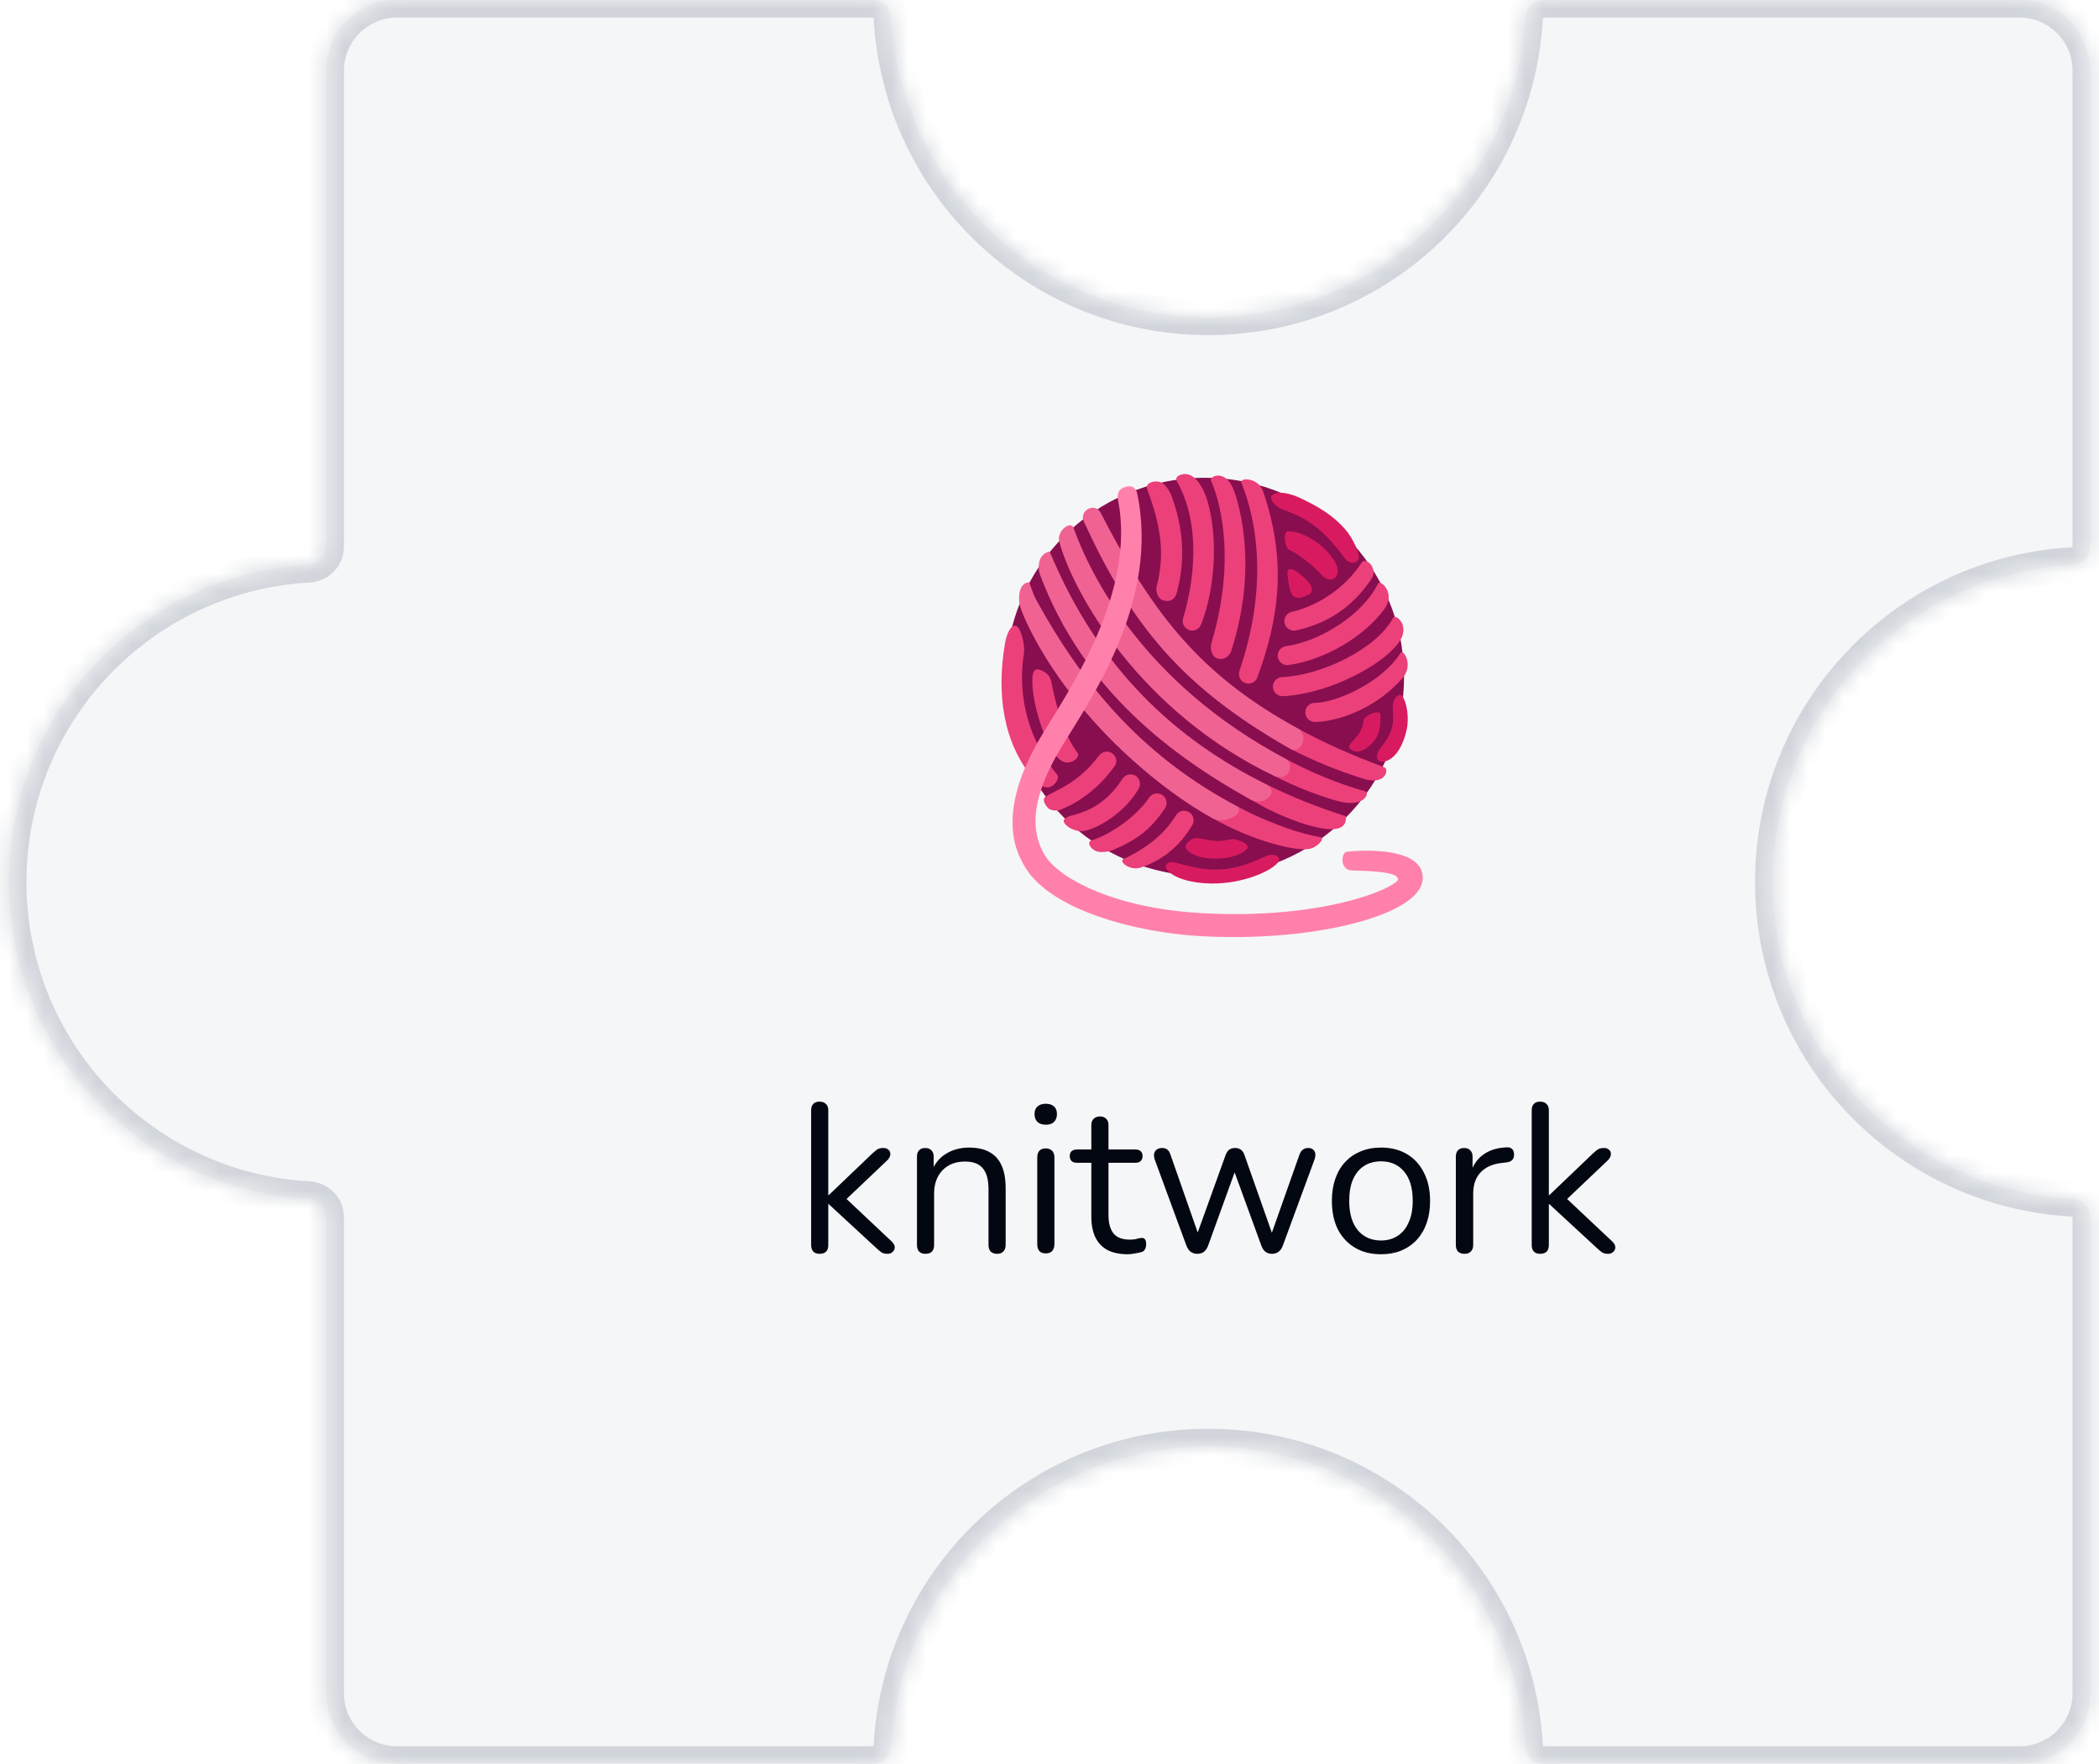 <svg width="119" height="100" viewBox="0 0 119 100" fill="none" xmlns="http://www.w3.org/2000/svg">
<mask id="path-1-inside-1_673_10138" fill="white">
<path fill-rule="evenodd" clip-rule="evenodd" d="M68.5 18C78.106 18 85.954 10.476 86.473 1C86.503 0.448 86.948 0 87.5 0L114.5 0C116.709 0 118.5 1.791 118.5 4L118.5 31C118.5 31.552 118.052 31.997 117.5 32.027C108.024 32.546 100.5 40.394 100.5 50C100.5 59.606 108.024 67.454 117.5 67.973C118.052 68.003 118.5 68.448 118.5 69L118.5 96C118.5 98.209 116.709 100 114.5 100L87.5 100C86.948 100 86.503 99.552 86.473 99C85.954 89.524 78.106 82 68.5 82C58.894 82 51.046 89.524 50.527 99C50.497 99.552 50.052 100 49.5 100L22.5 100C20.291 100 18.5 98.209 18.5 96L18.5 69C18.5 68.448 18.052 68.003 17.5 67.973C8.024 67.454 0.5 59.606 0.5 50C0.5 40.394 8.024 32.546 17.5 32.027C18.052 31.997 18.5 31.552 18.5 31L18.5 4C18.5 1.791 20.291 0 22.5 0L49.5 0C50.052 0 50.497 0.448 50.527 1C51.046 10.476 58.894 18 68.5 18Z"/>
</mask>
<path fill-rule="evenodd" clip-rule="evenodd" d="M68.5 18C78.106 18 85.954 10.476 86.473 1C86.503 0.448 86.948 0 87.5 0L114.5 0C116.709 0 118.5 1.791 118.5 4L118.5 31C118.5 31.552 118.052 31.997 117.5 32.027C108.024 32.546 100.5 40.394 100.5 50C100.5 59.606 108.024 67.454 117.5 67.973C118.052 68.003 118.5 68.448 118.5 69L118.5 96C118.5 98.209 116.709 100 114.5 100L87.5 100C86.948 100 86.503 99.552 86.473 99C85.954 89.524 78.106 82 68.5 82C58.894 82 51.046 89.524 50.527 99C50.497 99.552 50.052 100 49.5 100L22.5 100C20.291 100 18.5 98.209 18.5 96L18.5 69C18.5 68.448 18.052 68.003 17.5 67.973C8.024 67.454 0.5 59.606 0.5 50C0.5 40.394 8.024 32.546 17.5 32.027C18.052 31.997 18.5 31.552 18.5 31L18.5 4C18.5 1.791 20.291 0 22.5 0L49.5 0C50.052 0 50.497 0.448 50.527 1C51.046 10.476 58.894 18 68.5 18Z" fill="#D1D5DB" fill-opacity="0.2"/>
<path d="M114.5 0V1V0ZM114.5 100V101V100ZM18.5 96L17.5 96V96H18.5ZM18.5 4L17.5 4L17.5 4L18.5 4ZM50.527 1L51.526 0.945L50.527 1ZM17.5 32.027L17.445 31.029L17.5 32.027ZM18.5 31L17.5 31L18.5 31ZM18.5 69L17.5 69L18.5 69ZM17.5 67.973L17.445 68.971L17.5 67.973ZM87.5 0V1V0ZM50.527 99L49.529 98.945L50.527 99ZM117.5 67.973L117.555 66.974L117.5 67.973ZM87.5 100V99V100ZM86.473 99L87.471 98.945L86.473 99ZM117.5 32.027L117.555 33.026L117.5 32.027ZM85.474 0.945C84.984 9.894 77.572 17 68.5 17V19C78.64 19 86.924 11.058 87.471 1.055L85.474 0.945ZM114.5 -1L87.5 -1V1L114.5 1V-1ZM119.5 4C119.5 1.239 117.261 -1 114.5 -1V1C116.157 1 117.5 2.343 117.5 4H119.5ZM119.5 31L119.5 4H117.5L117.5 31H119.5ZM101.5 50C101.5 40.928 108.606 33.516 117.555 33.026L117.445 31.029C107.442 31.576 99.5 39.86 99.5 50H101.5ZM117.555 66.974C108.606 66.484 101.5 59.072 101.5 50H99.5C99.5 60.14 107.442 68.424 117.445 68.971L117.555 66.974ZM119.5 96L119.5 69H117.5L117.5 96H119.5ZM114.5 101C117.261 101 119.5 98.761 119.5 96H117.5C117.5 97.657 116.157 99 114.5 99V101ZM87.5 101L114.5 101V99L87.5 99V101ZM68.5 83C77.572 83 84.984 90.106 85.474 99.055L87.471 98.945C86.924 88.942 78.64 81 68.5 81V83ZM51.526 99.055C52.016 90.106 59.428 83 68.5 83V81C58.36 81 50.077 88.942 49.529 98.945L51.526 99.055ZM22.5 101L49.5 101V99L22.5 99L22.5 101ZM17.5 96C17.5 98.761 19.739 101 22.5 101L22.5 99C20.843 99 19.5 97.657 19.5 96H17.5ZM17.5 69L17.5 96L19.5 96L19.5 69L17.5 69ZM17.555 66.974C8.606 66.484 1.5 59.072 1.5 50H-0.5C-0.5 60.14 7.442 68.424 17.445 68.971L17.555 66.974ZM1.5 50C1.5 40.928 8.606 33.516 17.555 33.026L17.445 31.029C7.442 31.576 -0.5 39.86 -0.5 50H1.5ZM17.5 4L17.5 31L19.5 31L19.5 4L17.5 4ZM22.5 -1C19.739 -1 17.5 1.239 17.5 4L19.5 4C19.5 2.343 20.843 1 22.5 1V-1ZM49.5 -1L22.5 -1V1L49.5 1V-1ZM68.5 17C59.428 17 52.016 9.894 51.526 0.945L49.529 1.055C50.077 11.058 58.36 19 68.5 19V17ZM49.5 1C49.501 1 49.501 1 49.501 1C49.5 1 49.5 1 49.5 1C49.5 1 49.503 1.001 49.508 1.006C49.519 1.016 49.528 1.033 49.529 1.055L51.526 0.945C51.468 -0.101 50.618 -1 49.5 -1V1ZM17.555 33.026C18.601 32.968 19.5 32.118 19.5 31L17.5 31C17.5 31.001 17.5 31.001 17.5 31.001C17.5 31 17.5 31 17.5 31C17.5 31 17.499 31.003 17.494 31.008C17.484 31.019 17.467 31.028 17.445 31.029L17.555 33.026ZM19.5 69C19.5 67.882 18.601 67.031 17.555 66.974L17.445 68.971C17.467 68.972 17.484 68.981 17.494 68.992C17.499 68.997 17.5 69 17.5 69C17.5 69 17.5 69 17.5 68.999C17.5 68.999 17.5 68.999 17.5 69L19.5 69ZM87.471 1.055C87.472 1.033 87.481 1.016 87.492 1.006C87.497 1.001 87.5 1 87.5 1C87.5 1 87.5 1 87.499 1C87.499 1 87.499 1 87.5 1V-1C86.382 -1 85.531 -0.101 85.474 0.945L87.471 1.055ZM49.529 98.945C49.528 98.967 49.519 98.984 49.508 98.994C49.503 98.999 49.5 99 49.5 99C49.5 99 49.5 99 49.501 99C49.501 99 49.501 99 49.5 99V101C50.618 101 51.468 100.101 51.526 99.055L49.529 98.945ZM117.445 68.971C117.467 68.972 117.484 68.981 117.494 68.992C117.499 68.997 117.5 69 117.5 69C117.5 69 117.5 69 117.5 68.999C117.5 68.999 117.5 68.999 117.5 69H119.5C119.5 67.882 118.601 67.031 117.555 66.974L117.445 68.971ZM87.5 99C87.499 99 87.499 99 87.499 99C87.5 99 87.5 99 87.5 99C87.5 99 87.497 98.999 87.492 98.994C87.481 98.984 87.472 98.967 87.471 98.945L85.474 99.055C85.531 100.101 86.382 101 87.5 101V99ZM117.5 31C117.5 31.001 117.5 31.001 117.5 31.001C117.5 31 117.5 31 117.5 31C117.5 31 117.499 31.003 117.494 31.008C117.484 31.019 117.467 31.028 117.445 31.029L117.555 33.026C118.601 32.968 119.5 32.118 119.5 31H117.5Z" fill="#D1D5DB" mask="url(#path-1-inside-1_673_10138)"/>
<path d="M46.466 71.084C46.306 71.084 46.186 71.04 46.106 70.952C46.026 70.864 45.986 70.74 45.986 70.58V62.948C45.986 62.788 46.026 62.668 46.106 62.588C46.186 62.5 46.306 62.456 46.466 62.456C46.618 62.456 46.738 62.5 46.826 62.588C46.914 62.668 46.958 62.788 46.958 62.948V67.76H46.982L49.442 65.408C49.554 65.304 49.65 65.224 49.73 65.168C49.818 65.112 49.934 65.084 50.078 65.084C50.206 65.084 50.306 65.12 50.378 65.192C50.45 65.256 50.482 65.34 50.474 65.444C50.474 65.54 50.426 65.644 50.33 65.756L47.714 68.24V67.712L50.558 70.388C50.67 70.5 50.726 70.608 50.726 70.712C50.726 70.816 50.686 70.904 50.606 70.976C50.534 71.048 50.438 71.084 50.318 71.084C50.174 71.084 50.058 71.056 49.97 71C49.882 70.936 49.774 70.844 49.646 70.724L46.982 68.264H46.958V70.58C46.958 70.916 46.794 71.084 46.466 71.084ZM52.466 71.084C52.306 71.084 52.186 71.04 52.106 70.952C52.026 70.864 51.986 70.74 51.986 70.58V65.576C51.986 65.416 52.026 65.296 52.106 65.216C52.186 65.128 52.302 65.084 52.454 65.084C52.606 65.084 52.722 65.128 52.802 65.216C52.89 65.296 52.934 65.416 52.934 65.576V66.608L52.802 66.464C52.97 66 53.242 65.652 53.618 65.42C54.002 65.18 54.442 65.06 54.938 65.06C55.402 65.06 55.786 65.144 56.09 65.312C56.402 65.48 56.634 65.736 56.786 66.08C56.938 66.416 57.014 66.844 57.014 67.364V70.58C57.014 70.74 56.97 70.864 56.882 70.952C56.802 71.04 56.686 71.084 56.534 71.084C56.374 71.084 56.25 71.04 56.162 70.952C56.082 70.864 56.042 70.74 56.042 70.58V67.424C56.042 66.88 55.934 66.484 55.718 66.236C55.51 65.98 55.174 65.852 54.71 65.852C54.174 65.852 53.746 66.02 53.426 66.356C53.114 66.684 52.958 67.124 52.958 67.676V70.58C52.958 70.916 52.794 71.084 52.466 71.084ZM59.286 71.06C59.127 71.06 59.007 71.016 58.926 70.928C58.846 70.832 58.806 70.7 58.806 70.532V65.624C58.806 65.456 58.846 65.328 58.926 65.24C59.007 65.152 59.127 65.108 59.286 65.108C59.438 65.108 59.559 65.152 59.647 65.24C59.734 65.328 59.779 65.456 59.779 65.624V70.532C59.779 70.7 59.734 70.832 59.647 70.928C59.566 71.016 59.447 71.06 59.286 71.06ZM59.286 63.764C59.087 63.764 58.931 63.712 58.819 63.608C58.706 63.496 58.651 63.348 58.651 63.164C58.651 62.972 58.706 62.828 58.819 62.732C58.931 62.628 59.087 62.576 59.286 62.576C59.495 62.576 59.651 62.628 59.755 62.732C59.867 62.828 59.922 62.972 59.922 63.164C59.922 63.348 59.867 63.496 59.755 63.608C59.651 63.712 59.495 63.764 59.286 63.764ZM63.936 71.108C63.48 71.108 63.096 71.028 62.784 70.868C62.48 70.7 62.252 70.46 62.1 70.148C61.948 69.828 61.872 69.44 61.872 68.984V65.924H61.068C60.932 65.924 60.828 65.892 60.756 65.828C60.684 65.756 60.648 65.66 60.648 65.54C60.648 65.42 60.684 65.328 60.756 65.264C60.828 65.2 60.932 65.168 61.068 65.168H61.872V63.788C61.872 63.628 61.916 63.508 62.004 63.428C62.092 63.34 62.212 63.296 62.364 63.296C62.516 63.296 62.632 63.34 62.712 63.428C62.8 63.508 62.844 63.628 62.844 63.788V65.168H64.356C64.492 65.168 64.596 65.2 64.668 65.264C64.74 65.328 64.776 65.42 64.776 65.54C64.776 65.66 64.74 65.756 64.668 65.828C64.596 65.892 64.492 65.924 64.356 65.924H62.844V68.888C62.844 69.344 62.94 69.692 63.132 69.932C63.324 70.164 63.636 70.28 64.068 70.28C64.22 70.28 64.348 70.264 64.452 70.232C64.564 70.2 64.656 70.184 64.728 70.184C64.8 70.176 64.86 70.2 64.908 70.256C64.956 70.312 64.98 70.408 64.98 70.544C64.98 70.64 64.96 70.728 64.92 70.808C64.888 70.888 64.828 70.944 64.74 70.976C64.644 71.008 64.516 71.036 64.356 71.06C64.204 71.092 64.064 71.108 63.936 71.108ZM67.877 71.084C67.741 71.084 67.621 71.048 67.517 70.976C67.413 70.904 67.329 70.788 67.265 70.628L65.477 65.768C65.429 65.632 65.413 65.512 65.429 65.408C65.453 65.304 65.505 65.224 65.585 65.168C65.665 65.112 65.765 65.084 65.885 65.084C66.005 65.084 66.101 65.112 66.173 65.168C66.253 65.224 66.317 65.328 66.365 65.48L68.045 70.28H67.757L69.485 65.48C69.541 65.336 69.609 65.236 69.689 65.18C69.777 65.116 69.889 65.084 70.025 65.084C70.153 65.084 70.261 65.116 70.349 65.18C70.437 65.244 70.505 65.344 70.553 65.48L72.245 70.28H71.969L73.673 65.456C73.729 65.312 73.797 65.216 73.877 65.168C73.957 65.112 74.053 65.084 74.165 65.084C74.293 65.084 74.389 65.116 74.453 65.18C74.525 65.244 74.565 65.328 74.573 65.432C74.581 65.536 74.561 65.648 74.513 65.768L72.725 70.628C72.669 70.78 72.585 70.896 72.473 70.976C72.369 71.048 72.249 71.084 72.113 71.084C71.977 71.084 71.857 71.048 71.753 70.976C71.649 70.896 71.569 70.78 71.513 70.628L69.737 65.756H70.253L68.489 70.628C68.433 70.78 68.353 70.896 68.249 70.976C68.145 71.048 68.021 71.084 67.877 71.084ZM78.293 71.108C77.725 71.108 77.233 70.984 76.817 70.736C76.401 70.488 76.077 70.14 75.845 69.692C75.621 69.236 75.509 68.7 75.509 68.084C75.509 67.62 75.573 67.204 75.701 66.836C75.829 66.46 76.017 66.14 76.265 65.876C76.513 65.612 76.805 65.412 77.141 65.276C77.485 65.132 77.869 65.06 78.293 65.06C78.861 65.06 79.353 65.184 79.769 65.432C80.185 65.68 80.505 66.032 80.729 66.488C80.961 66.936 81.077 67.468 81.077 68.084C81.077 68.548 81.013 68.964 80.885 69.332C80.757 69.7 80.569 70.02 80.321 70.292C80.073 70.556 79.777 70.76 79.433 70.904C79.097 71.04 78.717 71.108 78.293 71.108ZM78.293 70.328C78.653 70.328 78.969 70.24 79.241 70.064C79.513 69.888 79.721 69.632 79.865 69.296C80.017 68.96 80.093 68.556 80.093 68.084C80.093 67.356 79.929 66.8 79.601 66.416C79.281 66.032 78.845 65.84 78.293 65.84C77.925 65.84 77.605 65.928 77.333 66.104C77.069 66.272 76.861 66.524 76.709 66.86C76.565 67.188 76.493 67.596 76.493 68.084C76.493 68.804 76.657 69.36 76.985 69.752C77.313 70.136 77.749 70.328 78.293 70.328ZM83.029 71.084C82.869 71.084 82.745 71.04 82.657 70.952C82.577 70.864 82.537 70.74 82.537 70.58V65.576C82.537 65.416 82.577 65.296 82.657 65.216C82.737 65.128 82.853 65.084 83.005 65.084C83.157 65.084 83.273 65.128 83.353 65.216C83.441 65.296 83.485 65.416 83.485 65.576V66.548H83.365C83.493 66.076 83.737 65.712 84.097 65.456C84.457 65.2 84.901 65.064 85.429 65.048C85.549 65.04 85.645 65.068 85.717 65.132C85.789 65.188 85.829 65.288 85.837 65.432C85.845 65.568 85.813 65.676 85.741 65.756C85.669 65.836 85.557 65.884 85.405 65.9L85.213 65.924C84.669 65.972 84.249 66.148 83.953 66.452C83.665 66.748 83.521 67.156 83.521 67.676V70.58C83.521 70.74 83.477 70.864 83.389 70.952C83.309 71.04 83.189 71.084 83.029 71.084ZM87.318 71.084C87.158 71.084 87.038 71.04 86.958 70.952C86.878 70.864 86.838 70.74 86.838 70.58V62.948C86.838 62.788 86.878 62.668 86.958 62.588C87.038 62.5 87.158 62.456 87.318 62.456C87.47 62.456 87.59 62.5 87.678 62.588C87.766 62.668 87.81 62.788 87.81 62.948V67.76H87.834L90.294 65.408C90.406 65.304 90.502 65.224 90.582 65.168C90.67 65.112 90.786 65.084 90.93 65.084C91.058 65.084 91.158 65.12 91.23 65.192C91.302 65.256 91.334 65.34 91.326 65.444C91.326 65.54 91.278 65.644 91.182 65.756L88.566 68.24V67.712L91.41 70.388C91.522 70.5 91.578 70.608 91.578 70.712C91.578 70.816 91.538 70.904 91.458 70.976C91.386 71.048 91.29 71.084 91.17 71.084C91.026 71.084 90.91 71.056 90.822 71C90.734 70.936 90.626 70.844 90.498 70.724L87.834 68.264H87.81V70.58C87.81 70.916 87.646 71.084 87.318 71.084Z" fill="#030712"/>
<path d="M68.31 49.667C74.545 49.667 79.599 44.612 79.599 38.377C79.599 32.142 74.545 27.087 68.31 27.087C62.075 27.087 57.02 32.142 57.02 38.377C57.02 44.612 62.075 49.667 68.31 49.667Z" fill="#880E4F"/>
<path d="M66.168 34.074C66.142 34.074 66.113 34.068 66.087 34.065C65.626 34.039 65.503 33.514 65.58 33.225C66.052 31.416 65.818 29.808 65.044 27.754C64.884 27.334 65.521 27.225 65.798 27.337C66.065 27.444 66.312 27.829 66.42 28.12C67.061 29.854 67.24 31.677 66.711 33.626C66.641 33.888 66.431 34.081 66.168 34.074Z" fill="#EC407A"/>
<path d="M67.581 35.752C67.533 35.752 67.485 35.743 67.437 35.728C67.369 35.707 67.306 35.674 67.251 35.629C67.196 35.584 67.15 35.528 67.117 35.466C67.083 35.403 67.062 35.335 67.055 35.264C67.048 35.193 67.055 35.122 67.076 35.054C67.684 33.041 68.128 29.752 66.719 27.28C66.571 27.019 66.949 26.849 67.247 26.877C67.929 26.938 68.327 27.96 68.458 28.415C69.075 30.539 68.874 33.378 68.111 35.367C68.023 35.601 67.817 35.758 67.581 35.752Z" fill="#EC407A"/>
<path d="M69.038 37.338C68.666 37.231 68.596 36.741 68.682 36.454C70.375 30.78 68.671 27.293 68.657 27.256C68.552 26.976 69.471 26.593 69.924 27.728C69.99 27.892 71.501 31.688 69.797 36.916C69.716 37.156 69.427 37.452 69.038 37.338ZM59.404 45.797C59.247 45.611 59.05 45.316 59.299 45.149C59.713 44.872 61.133 44.421 62.268 42.881C62.445 42.64 62.745 42.529 63.005 42.678C63.265 42.824 63.381 43.172 63.208 43.415C61.83 45.357 60.153 45.882 60.085 45.922C60.002 45.97 59.562 45.983 59.404 45.797ZM60.317 46.604C60.203 46.32 60.929 46.195 60.929 46.195C61.251 46.072 62.57 45.825 63.622 44.169C63.782 43.918 64.101 43.819 64.359 43.968C64.619 44.117 64.709 44.447 64.56 44.705C63.854 45.943 62.473 46.871 61.528 47.096C61.023 47.217 60.428 46.882 60.317 46.604ZM62.084 48.225C61.749 48.048 61.651 47.724 61.863 47.654C63.117 47.249 64.486 46.204 65.151 45.219C65.317 44.972 65.654 44.907 65.901 45.075C66.148 45.241 66.212 45.578 66.046 45.825C65.265 47.002 64.468 47.597 63.169 48.162C62.922 48.269 62.397 48.391 62.084 48.225ZM63.685 48.708C64.506 48.332 65.873 47.553 66.665 46.226C66.818 45.97 67.15 45.884 67.406 46.038C67.662 46.191 67.748 46.523 67.594 46.779C66.956 47.851 66.067 48.697 64.713 49.174C64.055 49.408 63.414 48.835 63.685 48.708ZM58.648 44.235C56.825 42.087 56.504 39.282 56.972 36.504C57.079 35.866 57.313 35.468 57.545 35.47C57.845 35.474 58.133 36.502 58.046 37.06C57.652 39.569 58.378 42.03 59.949 43.944C60.043 44.06 59.91 44.452 59.575 44.598C59.24 44.742 58.866 44.493 58.648 44.235Z" fill="#EC407A"/>
<path d="M60.037 43.025C59.212 42.251 58.529 39.827 58.527 38.674C58.527 38.375 58.529 37.944 58.829 37.944C58.829 37.944 59.498 38.047 59.61 38.672C59.77 39.573 60.268 41.643 61.1 42.691C61.286 42.925 60.599 43.553 60.037 43.025Z" fill="#EC407A"/>
<path d="M69.032 50.084C68.08 50.133 66.619 49.933 66.14 49.277C65.963 49.037 66.28 48.809 66.568 48.886C68.31 49.356 69.515 49.629 71.74 48.549C72.19 48.33 72.689 48.56 72.466 48.875C72.153 49.319 70.742 50.008 69.032 50.084Z" fill="#D81B60"/>
<path d="M67.247 48.122C67.078 47.875 67.579 47.462 67.877 47.51C68.347 47.584 68.673 47.667 69.001 47.68C69.338 47.693 69.751 47.571 69.878 47.571C70.178 47.571 70.895 47.866 70.712 48.102C70.143 48.833 67.778 48.899 67.247 48.122Z" fill="#D81B60"/>
<path d="M73.418 35.75C73.144 35.782 72.886 35.601 72.827 35.328C72.763 35.037 72.949 34.748 73.24 34.684C74.529 34.404 76.209 33.444 77.189 31.902C77.423 31.532 78.151 32.226 77.76 32.812C76.583 34.582 75.041 35.402 73.47 35.741C73.453 35.743 73.435 35.748 73.418 35.75Z" fill="#EC407A"/>
<path d="M73.043 37.708C72.903 37.724 72.762 37.685 72.65 37.599C72.537 37.513 72.464 37.386 72.444 37.246C72.403 36.951 72.606 36.675 72.903 36.633C75.023 36.329 77.34 34.713 78.118 33.094C78.248 32.825 79.142 33.619 78.503 34.505C77.364 36.082 75.128 37.408 73.059 37.703C73.052 37.708 73.048 37.708 73.043 37.708Z" fill="#EC407A"/>
<path d="M73.238 39.427C73.065 39.447 72.895 39.462 72.731 39.468C72.433 39.482 72.179 39.25 72.166 38.95C72.153 38.65 72.385 38.397 72.685 38.388C74.853 38.296 78.005 36.839 78.983 35.026C79.125 34.763 80.03 35.507 79.26 36.483C78.683 37.215 77.773 37.815 76.732 38.337C75.603 38.906 74.334 39.298 73.238 39.427ZM74.951 40.906C74.798 40.923 74.656 40.932 74.529 40.928C74.458 40.926 74.388 40.91 74.323 40.882C74.258 40.853 74.199 40.812 74.15 40.76C74.101 40.709 74.063 40.648 74.037 40.582C74.012 40.516 74 40.445 74.002 40.374C74.003 40.303 74.019 40.233 74.047 40.168C74.076 40.103 74.117 40.044 74.169 39.995C74.22 39.946 74.281 39.908 74.347 39.883C74.413 39.857 74.484 39.845 74.555 39.847C75.555 39.869 78.254 38.819 79.4 37.018C79.562 36.767 80.159 37.708 79.514 38.443C78.118 40.033 76.27 40.75 74.951 40.906ZM70.779 38.755C70.714 38.755 70.648 38.744 70.582 38.718C70.305 38.611 70.178 38.3 70.274 38.018C71.388 34.752 71.777 30.902 70.377 27.356C70.267 27.078 71.335 27.041 71.617 27.87C72.947 31.795 72.547 34.971 71.282 38.41C71.204 38.626 70.996 38.755 70.779 38.755Z" fill="#EC407A"/>
<path d="M74.861 32.521C74.583 32.173 73.52 31.333 73.109 31.189C72.827 31.088 72.728 30.117 73.028 30.117C74.013 30.115 75.362 31.088 75.765 32.02C76.062 32.709 75.43 33.232 74.861 32.521ZM76.235 31.646C75.266 30.351 74.487 29.5 72.693 28.87C72.28 28.723 71.888 28.216 72.14 28.054C72.606 27.752 73.474 28.12 73.717 28.236C74.667 28.688 75.546 29.174 76.285 30.034C76.703 30.519 77.193 31.532 76.994 31.753C76.692 32.088 76.342 31.788 76.235 31.646ZM76.506 42.395C76.349 42.142 77.226 41.776 77.305 40.849C77.331 40.551 78.237 40.201 78.256 40.499C78.331 41.658 77.922 42.08 77.467 42.411C76.97 42.767 76.607 42.562 76.506 42.395ZM78.309 43.187C77.904 43.095 78.066 42.66 78.254 42.428C78.972 41.549 79.037 41.078 78.963 40.12C78.926 39.648 79.313 39.226 79.497 39.46C79.735 39.766 79.914 40.661 79.744 41.396C79.341 43.143 78.436 43.216 78.309 43.187ZM74.207 33.031C74.273 33.116 74.336 33.208 74.362 33.311C74.391 33.416 74.378 33.536 74.308 33.617C74.26 33.672 74.194 33.704 74.128 33.735C74.004 33.794 73.879 33.853 73.743 33.877C73.608 33.901 73.461 33.886 73.35 33.807C73.21 33.707 73.153 33.527 73.116 33.361C73.052 33.09 73.013 32.814 72.993 32.536C72.989 32.471 72.987 32.398 73.017 32.339C73.203 31.989 74.08 32.871 74.207 33.031Z" fill="#D81B60"/>
<path d="M74.861 47.464C73.575 47.238 72.284 46.735 71.022 46.162C70.731 46.022 70.451 45.876 70.171 45.727C69.707 45.989 69.209 46.202 68.688 46.359C70.068 47.131 71.215 47.549 72.055 47.798C73.492 48.227 74.08 48.148 74.203 48.131C74.675 48.059 75.154 47.523 74.861 47.464Z" fill="#EC407A"/>
<path d="M58.711 33.938C58.569 33.676 58.357 33.024 58.357 33.024C57.98 32.978 57.672 33.464 57.81 34.288C57.891 34.763 60.032 40.16 66.363 44.852C67.194 45.469 67.971 45.961 68.686 46.361C68.686 46.361 69.189 46.694 69.876 46.339C70.458 46.04 70.169 45.727 70.169 45.727C65.061 43.036 61.563 39.178 58.711 33.938Z" fill="#F06292"/>
<path d="M76.298 46.276C74.752 45.782 73.251 45.191 71.816 44.48C71.525 44.786 71.206 45.064 70.862 45.313C71.167 45.484 71.468 45.648 71.768 45.808C72.711 46.311 76.482 47.952 76.298 46.276Z" fill="#EC407A"/>
<path d="M71.814 44.48C66.695 41.945 62.29 37.972 59.507 31.265C58.774 31.427 58.851 32.287 58.956 32.567C61.443 39.184 66.481 42.857 70.86 45.313C70.86 45.313 71.552 45.694 72.009 45.11C72.282 44.758 71.814 44.48 71.814 44.48Z" fill="#F06292"/>
<path d="M77.399 44.865C75.778 44.403 74.266 43.763 72.864 43.006C72.686 43.352 72.476 43.681 72.238 43.99C73.358 44.559 74.542 45.04 75.784 45.401C77.355 45.854 77.694 44.915 77.399 44.865Z" fill="#EC407A"/>
<path d="M60.852 29.9C60.673 29.522 59.916 30.097 60.047 30.694C60.863 33.665 64.632 40.35 72.238 43.99C72.238 43.99 72.847 44.257 73.078 43.749C73.31 43.24 72.866 43.006 72.866 43.006C64.875 38.755 61.841 32.667 60.852 29.9Z" fill="#F06292"/>
<path d="M78.482 43.498C76.653 42.824 75.019 42.096 73.536 41.275C73.525 41.361 73.512 41.446 73.492 41.525C73.415 41.855 73.312 42.172 73.19 42.476C74.483 43.139 75.874 43.706 77.375 44.176C78.573 44.511 78.762 43.605 78.482 43.498Z" fill="#EC407A"/>
<path d="M73.536 41.275C68.128 38.303 65.396 34.905 62.384 29.041C62.016 28.45 61.122 28.99 61.469 29.618C64.125 35.378 66.96 38.952 73.19 42.478C73.19 42.478 73.667 42.664 73.851 42.109C73.967 41.759 73.857 41.45 73.536 41.275Z" fill="#F06292"/>
<path d="M69.926 53.125C69.32 53.125 68.706 53.11 68.091 53.075C64.3 52.865 59.566 51.561 58.136 49.188C57.687 48.446 56.324 46.186 59.105 41.614C60.664 39.051 64.412 33.573 63.386 28.341C63.386 28.341 63.243 27.837 63.692 27.647C64.355 27.367 64.462 27.936 64.462 27.936C65.772 34.041 61.857 39.597 60.218 42.29C58.094 45.784 58.65 47.514 59.251 48.512C59.947 49.662 62.893 51.48 68.163 51.771C74.787 52.136 78.84 50.48 79.256 49.888C79.271 49.664 79.127 49.402 76.642 49.349C75.953 49.334 76.016 48.328 76.362 48.288C77.373 48.17 79.273 48.17 80.144 48.8C80.584 49.12 80.767 49.59 80.595 50.137C80.076 51.775 75.463 53.125 69.926 53.125Z" fill="#FF80AB"/>
</svg>
